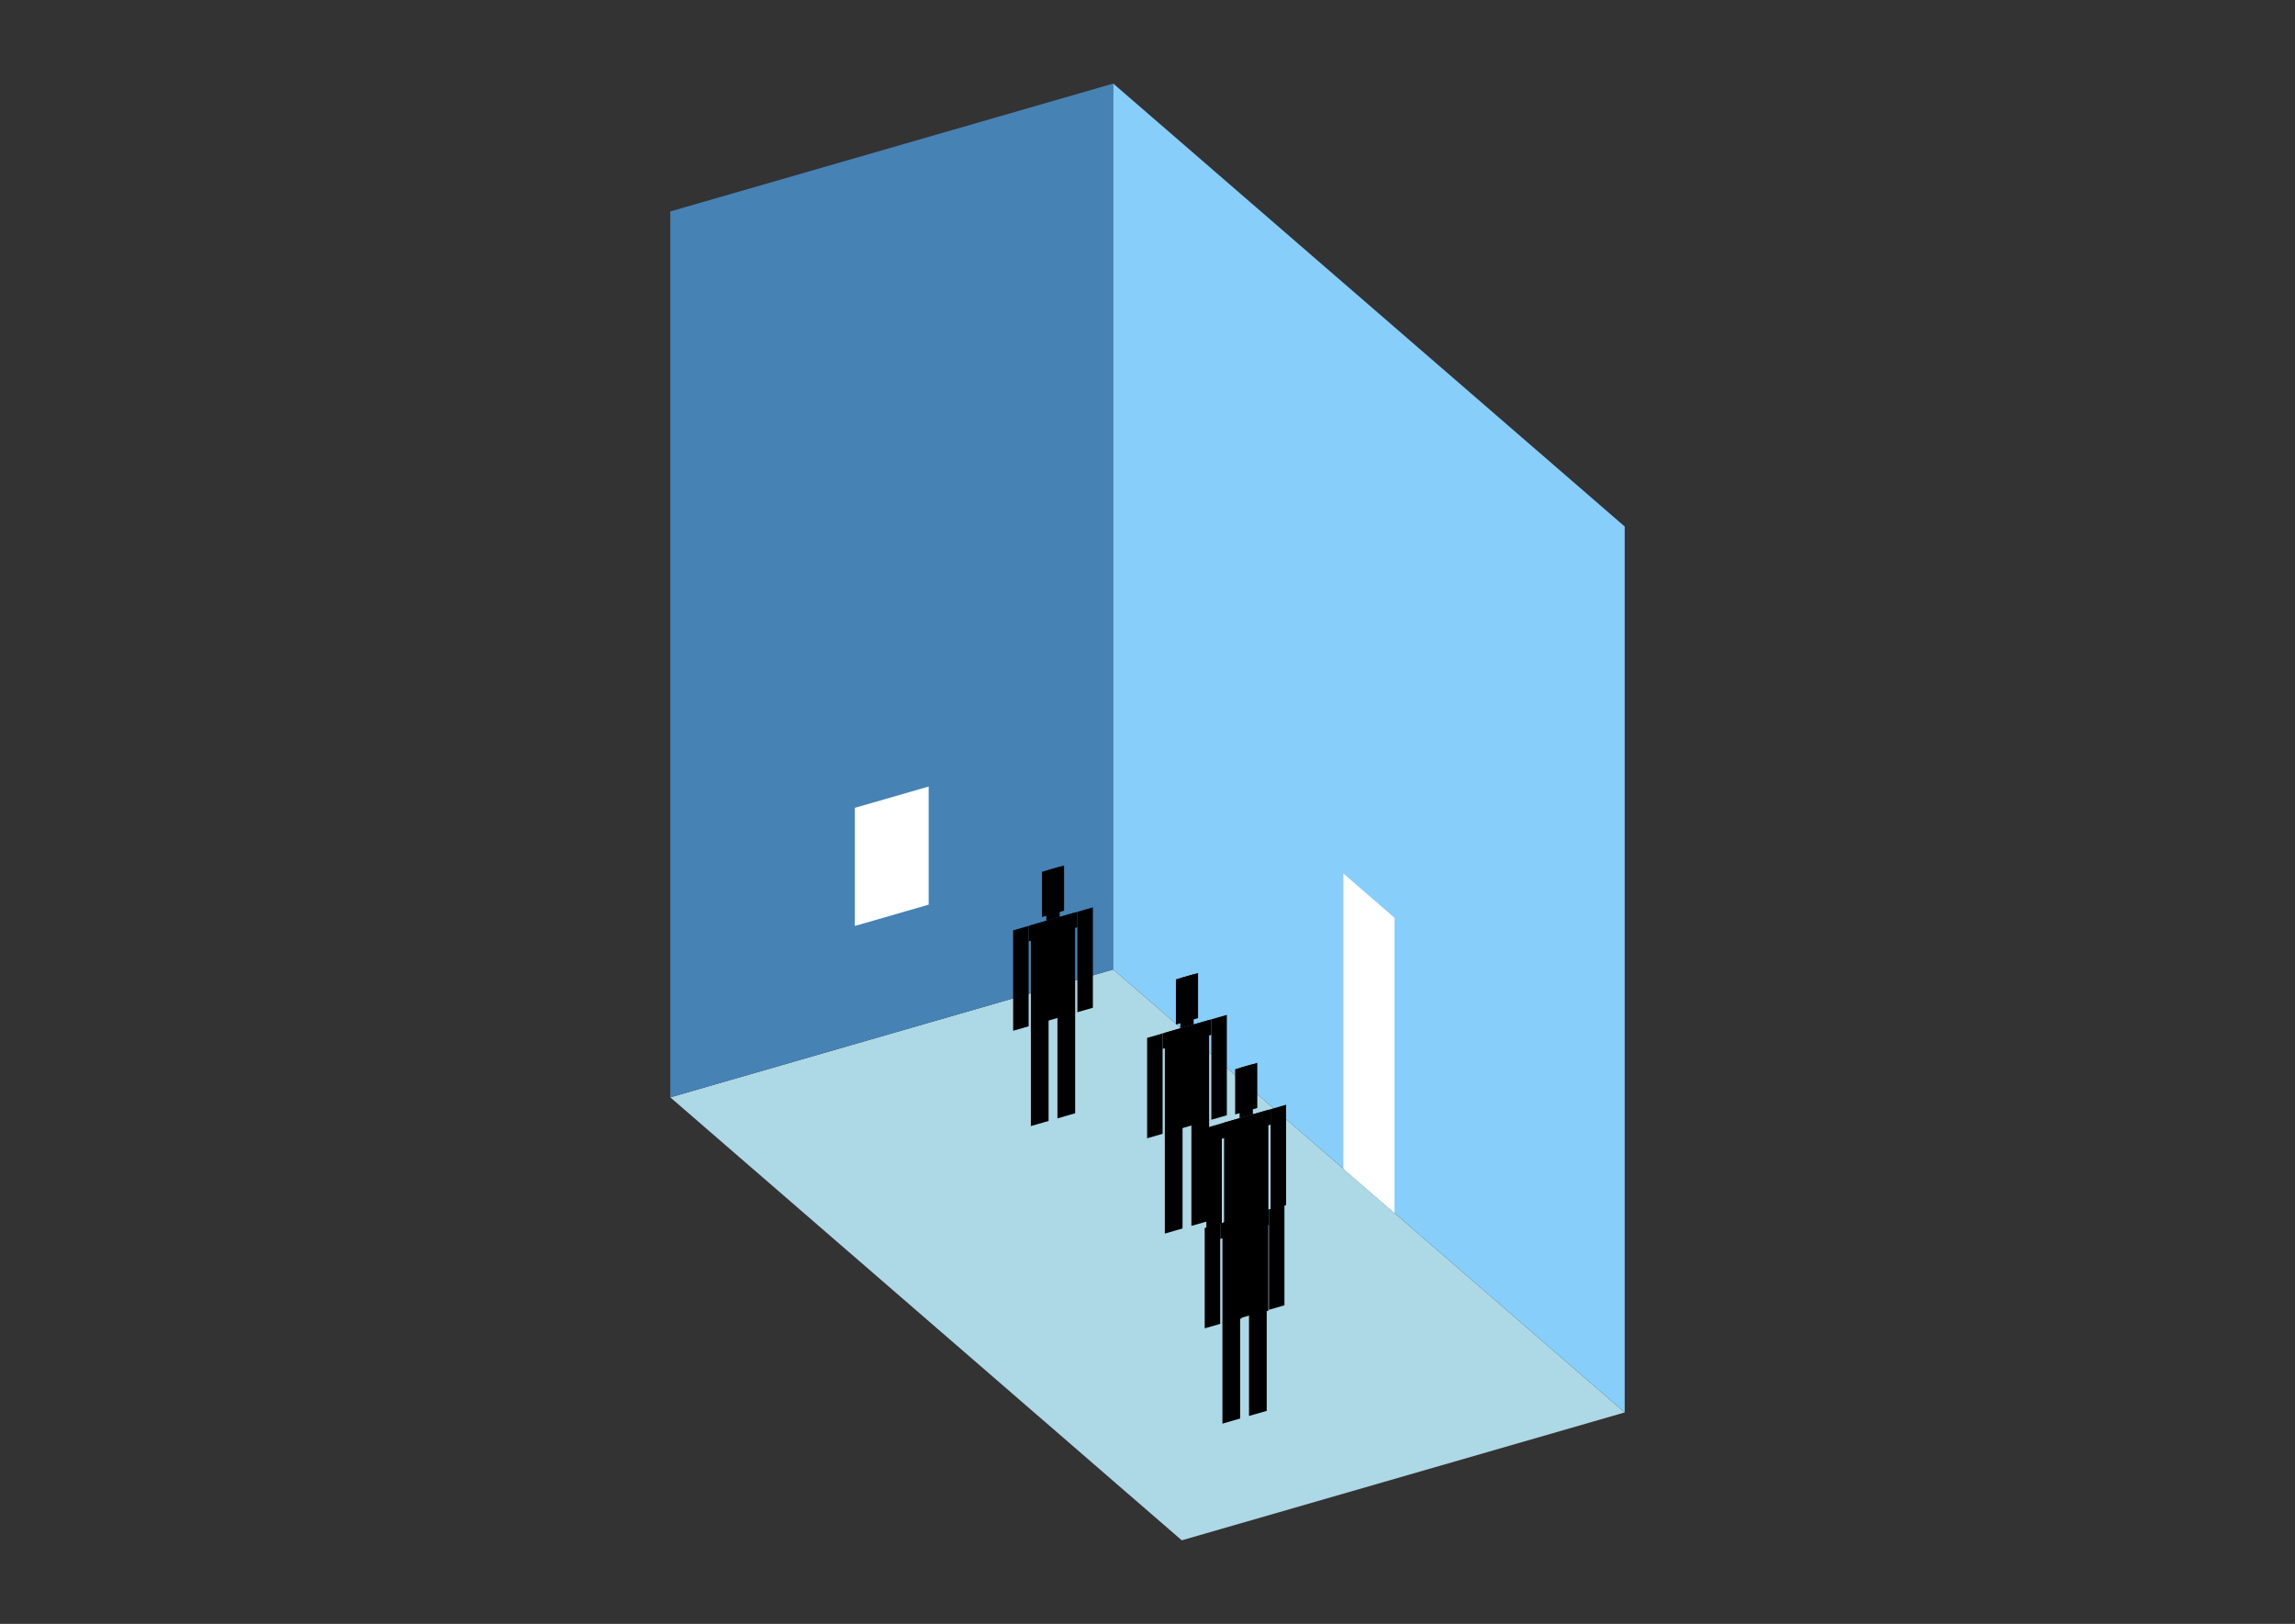<?xml version="1.0" encoding="UTF-8"?>
<svg
  xmlns="http://www.w3.org/2000/svg"
  width="848"
  height="600"
  style="background-color:white"
>
  <rect width="100%" height="100%" fill="#333333" stroke="none"/>
  <polygon fill="lightblue" points="436.66,569.126 247.672,405.458 411.34,358.211 600.328,521.879" />
  <polygon fill="steelblue" points="247.672,405.458 247.672,78.121 411.34,30.874 411.34,358.211" />
  <polygon fill="lightskyblue" points="600.328,521.879 600.328,194.542 411.34,30.874 411.34,358.211" />
  <polygon fill="white" points="515.284,448.228 515.284,339.116 496.385,322.749 496.385,431.862" />
  <polygon fill="white" points="315.867,342.127 315.867,298.482 343.145,290.607 343.145,334.252" />
  <polygon fill="hsl(324.0,50.0%,72.092%)" points="380.903,416.06 380.903,378.591 387.45,376.701 387.45,414.171" />
  <polygon fill="hsl(324.0,50.0%,72.092%)" points="397.27,411.336 397.27,373.867 390.724,375.756 390.724,413.226" />
  <polygon fill="hsl(324.0,50.0%,72.092%)" points="374.357,380.852 374.357,343.754 380.085,342.1 380.085,379.198" />
  <polygon fill="hsl(324.0,50.0%,72.092%)" points="398.089,374.001 398.089,336.903 403.817,335.249 403.817,372.348" />
  <polygon fill="hsl(324.0,50.0%,72.092%)" points="380.085,347.829 380.085,342.1 398.089,336.903 398.089,342.632" />
  <polygon fill="hsl(324.0,50.0%,72.092%)" points="380.903,378.962 380.903,341.864 397.27,337.139 397.27,374.238" />
  <polygon fill="hsl(324.0,50.0%,72.092%)" points="384.995,338.828 384.995,322.134 393.179,319.771 393.179,336.466" />
  <polygon fill="hsl(324.0,50.0%,72.092%)" points="386.632,340.21 386.632,321.661 391.542,320.244 391.542,338.793" />
  <polygon fill="hsl(324.0,50.0%,59.715%)" points="430.406,455.787 430.406,418.318 436.953,416.428 436.953,453.897" />
  <polygon fill="hsl(324.0,50.0%,59.715%)" points="446.773,451.063 446.773,413.593 440.227,415.483 440.227,452.952" />
  <polygon fill="hsl(324.0,50.0%,59.715%)" points="423.86,420.579 423.86,383.481 429.588,381.827 429.588,418.925" />
  <polygon fill="hsl(324.0,50.0%,59.715%)" points="447.592,413.728 447.592,376.63 453.32,374.976 453.32,412.074" />
  <polygon fill="hsl(324.0,50.0%,59.715%)" points="429.588,387.555 429.588,381.827 447.592,376.63 447.592,382.358" />
  <polygon fill="hsl(324.0,50.0%,59.715%)" points="430.406,418.689 430.406,381.591 446.773,376.866 446.773,413.964" />
  <polygon fill="hsl(324.0,50.0%,59.715%)" points="434.498,378.555 434.498,361.861 442.682,359.498 442.682,376.192" />
  <polygon fill="hsl(324.0,50.0%,59.715%)" points="436.135,379.937 436.135,361.388 441.045,359.971 441.045,378.52" />
  <polygon fill="hsl(324.0,50.0%,50.66%)" points="452.294,488.993 452.294,451.524 458.84,449.634 458.84,487.103" />
  <polygon fill="hsl(324.0,50.0%,50.66%)" points="468.661,484.268 468.661,446.799 462.114,448.689 462.114,486.158" />
  <polygon fill="hsl(324.0,50.0%,50.66%)" points="445.747,453.785 445.747,416.686 451.475,415.033 451.475,452.131" />
  <polygon fill="hsl(324.0,50.0%,50.66%)" points="469.479,446.934 469.479,409.836 475.207,408.182 475.207,445.28" />
  <polygon fill="hsl(324.0,50.0%,50.66%)" points="451.475,420.761 451.475,415.033 469.479,409.836 469.479,415.564" />
  <polygon fill="hsl(324.0,50.0%,50.66%)" points="452.294,451.895 452.294,414.797 468.661,410.072 468.661,447.17" />
  <polygon fill="hsl(324.0,50.0%,50.66%)" points="456.385,411.761 456.385,395.066 464.569,392.704 464.569,409.398" />
  <polygon fill="hsl(324.0,50.0%,50.66%)" points="458.022,413.143 458.022,394.594 462.932,393.176 462.932,411.726" />
  <polygon fill="hsl(324.0,50.0%,42.218%)" points="451.688,526.013 451.688,488.544 458.234,486.654 458.234,524.123" />
  <polygon fill="hsl(324.0,50.0%,42.218%)" points="468.054,521.288 468.054,483.819 461.508,485.709 461.508,523.178" />
  <polygon fill="hsl(324.0,50.0%,42.218%)" points="445.141,490.805 445.141,453.706 450.869,452.053 450.869,489.151" />
  <polygon fill="hsl(324.0,50.0%,42.218%)" points="468.873,483.954 468.873,446.856 474.601,445.202 474.601,482.3" />
  <polygon fill="hsl(324.0,50.0%,42.218%)" points="450.869,457.781 450.869,452.053 468.873,446.856 468.873,452.584" />
  <polygon fill="hsl(324.0,50.0%,42.218%)" points="451.688,488.915 451.688,451.817 468.054,447.092 468.054,484.19" />
  <polygon fill="hsl(324.0,50.0%,42.218%)" points="455.779,448.78 455.779,432.086 463.963,429.724 463.963,446.418" />
  <polygon fill="hsl(324.0,50.0%,42.218%)" points="457.416,450.163 457.416,431.614 462.326,430.196 462.326,448.745" />
</svg>
